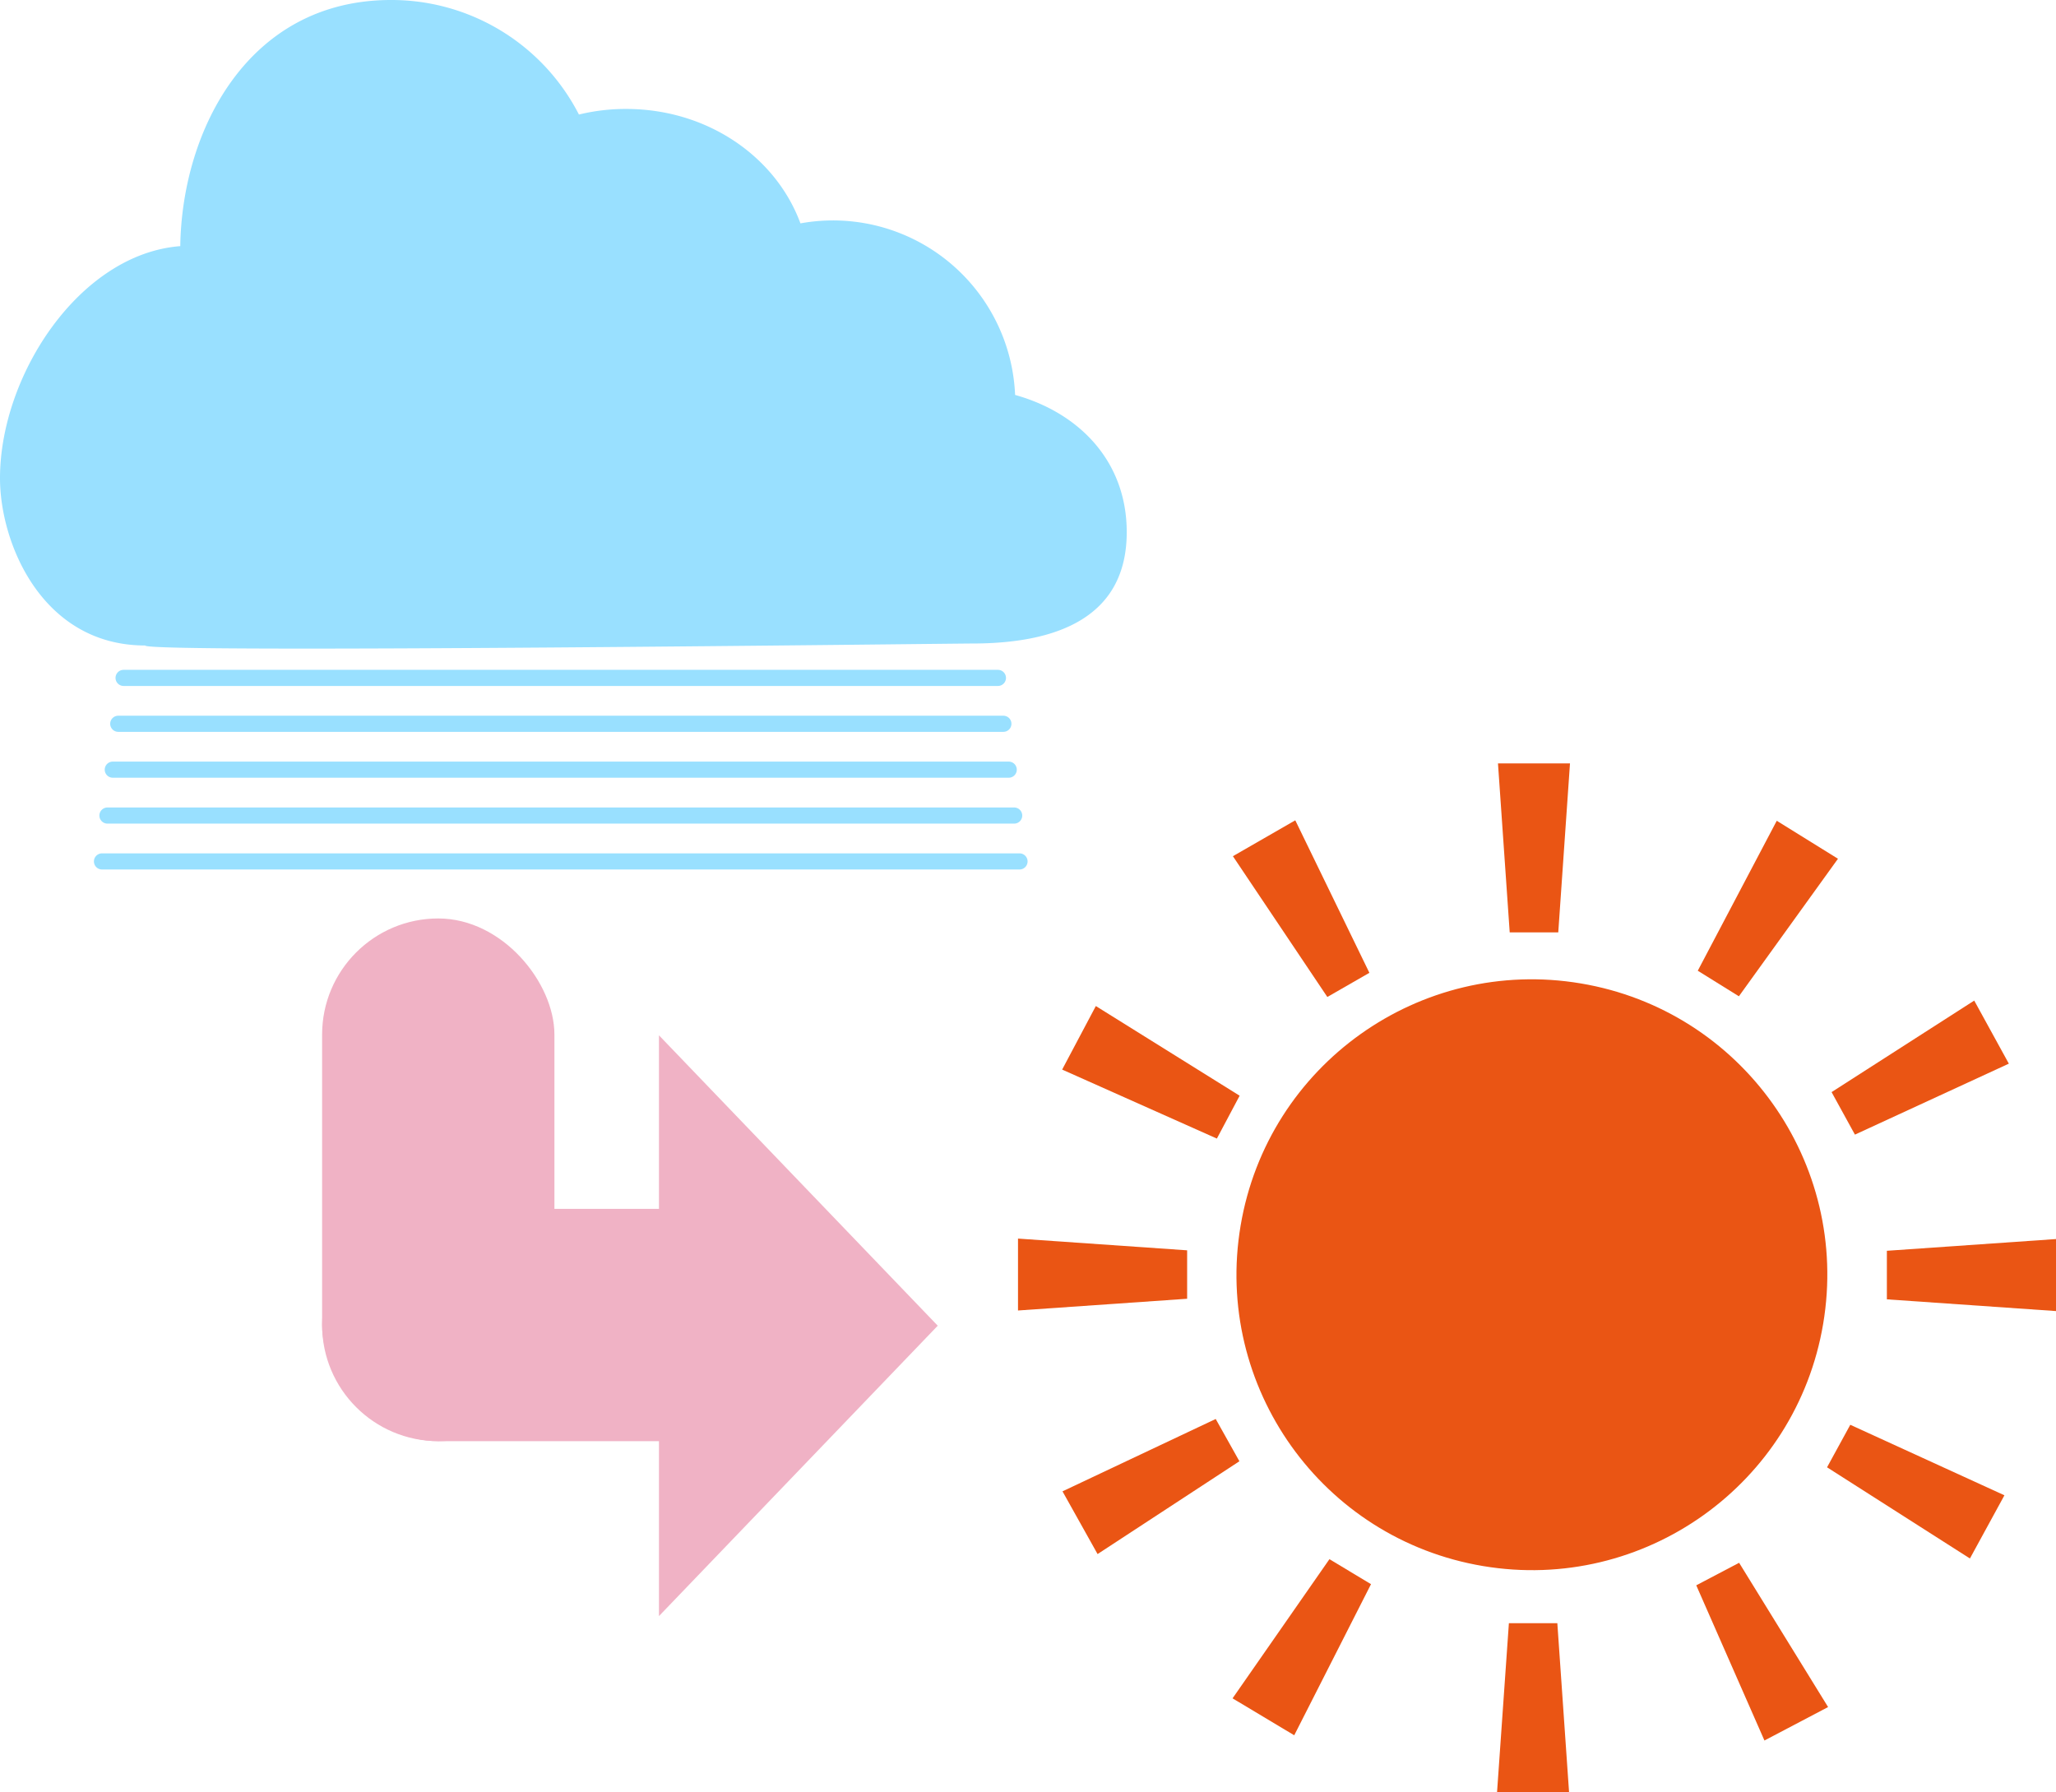 <svg xmlns="http://www.w3.org/2000/svg" viewBox="0 0 177 154.29"><defs><style>.cls-1{fill:#ea5514;}.cls-2{fill:#f0b2c5;}.cls-3{fill:#99e0ff;}.cls-4{fill:none;stroke:#99e0ff;stroke-linecap:round;stroke-miterlimit:10;stroke-width:1.39px;}</style></defs><g id="レイヤー_2" data-name="レイヤー 2"><g id="レイヤー_1-2" data-name="レイヤー 1"><polygon class="cls-1" points="117.89 83.75 114.27 85.83 106.14 73.71 111.51 70.62 117.89 83.75"/><polygon class="cls-1" points="106.72 94.33 104.76 98.02 91.44 92.08 94.34 86.61 106.72 94.33"/><polygon class="cls-1" points="102.2 107.64 102.2 111.81 87.64 112.82 87.64 106.63 102.2 107.64"/><polygon class="cls-1" points="104.66 122.16 106.7 125.8 94.49 133.79 91.47 128.39 104.66 122.16"/><polygon class="cls-1" points="114.45 134.23 118.03 136.38 111.42 149.39 106.11 146.21 114.45 134.23"/><polygon class="cls-1" points="129.9 139.74 134.07 139.74 135.08 154.29 128.88 154.29 129.9 139.74"/><polygon class="cls-1" points="146.03 136.48 149.72 134.54 157.38 146.96 151.9 149.84 146.03 136.48"/><polygon class="cls-1" points="157.29 126.32 159.29 122.66 172.56 128.73 169.59 134.17 157.29 126.32"/><polygon class="cls-1" points="162.44 111.86 162.44 107.68 177 106.67 177 112.87 162.44 111.86"/><polygon class="cls-1" points="159.69 97.68 157.68 94.02 169.96 86.14 172.94 91.57 159.69 97.68"/><polygon class="cls-1" points="149.7 85.77 146.16 83.57 152.96 70.66 158.23 73.93 149.7 85.77"/><polygon class="cls-1" points="134.15 80.27 129.97 80.27 128.96 65.72 135.16 65.72 134.15 80.27"/><circle class="cls-1" cx="131.88" cy="109.74" r="25.43" transform="translate(1.8 221.61) rotate(-80.46)"/><rect class="cls-2" x="27.73" y="79.07" width="20" height="45" rx="10"/><rect class="cls-2" x="40.23" y="91.57" width="20" height="45" rx="10" transform="translate(-63.84 164.3) rotate(-90)"/><polygon class="cls-2" points="80.73 114.13 56.73 89.13 56.73 139.13 80.73 114.13"/><path class="cls-3" d="M87.39,34A15.69,15.69,0,0,0,68.91,19.23c-2.11-5.73-8-9.85-15-9.85a17,17,0,0,0-4.07.48A18.13,18.13,0,0,0,33.66,0c-12.33,0-18,11.27-18.14,21.19C6.84,21.86,0,32.32,0,41.17c0,5.66,3.67,14.4,12.5,14.4-.1.69,69.4-.17,71.19-.17C91,55.4,97,53.16,97,45.81,97,39.74,92.94,35.55,87.39,34Z"/><line class="cls-4" x1="10.64" y1="58.36" x2="85.91" y2="58.36"/><line class="cls-4" x1="10.18" y1="62.31" x2="86.38" y2="62.31"/><line class="cls-4" x1="9.71" y1="66.26" x2="86.84" y2="66.26"/><line class="cls-4" x1="9.25" y1="70.21" x2="87.31" y2="70.21"/><line class="cls-4" x1="8.78" y1="74.16" x2="87.77" y2="74.16"/></g></g></svg>